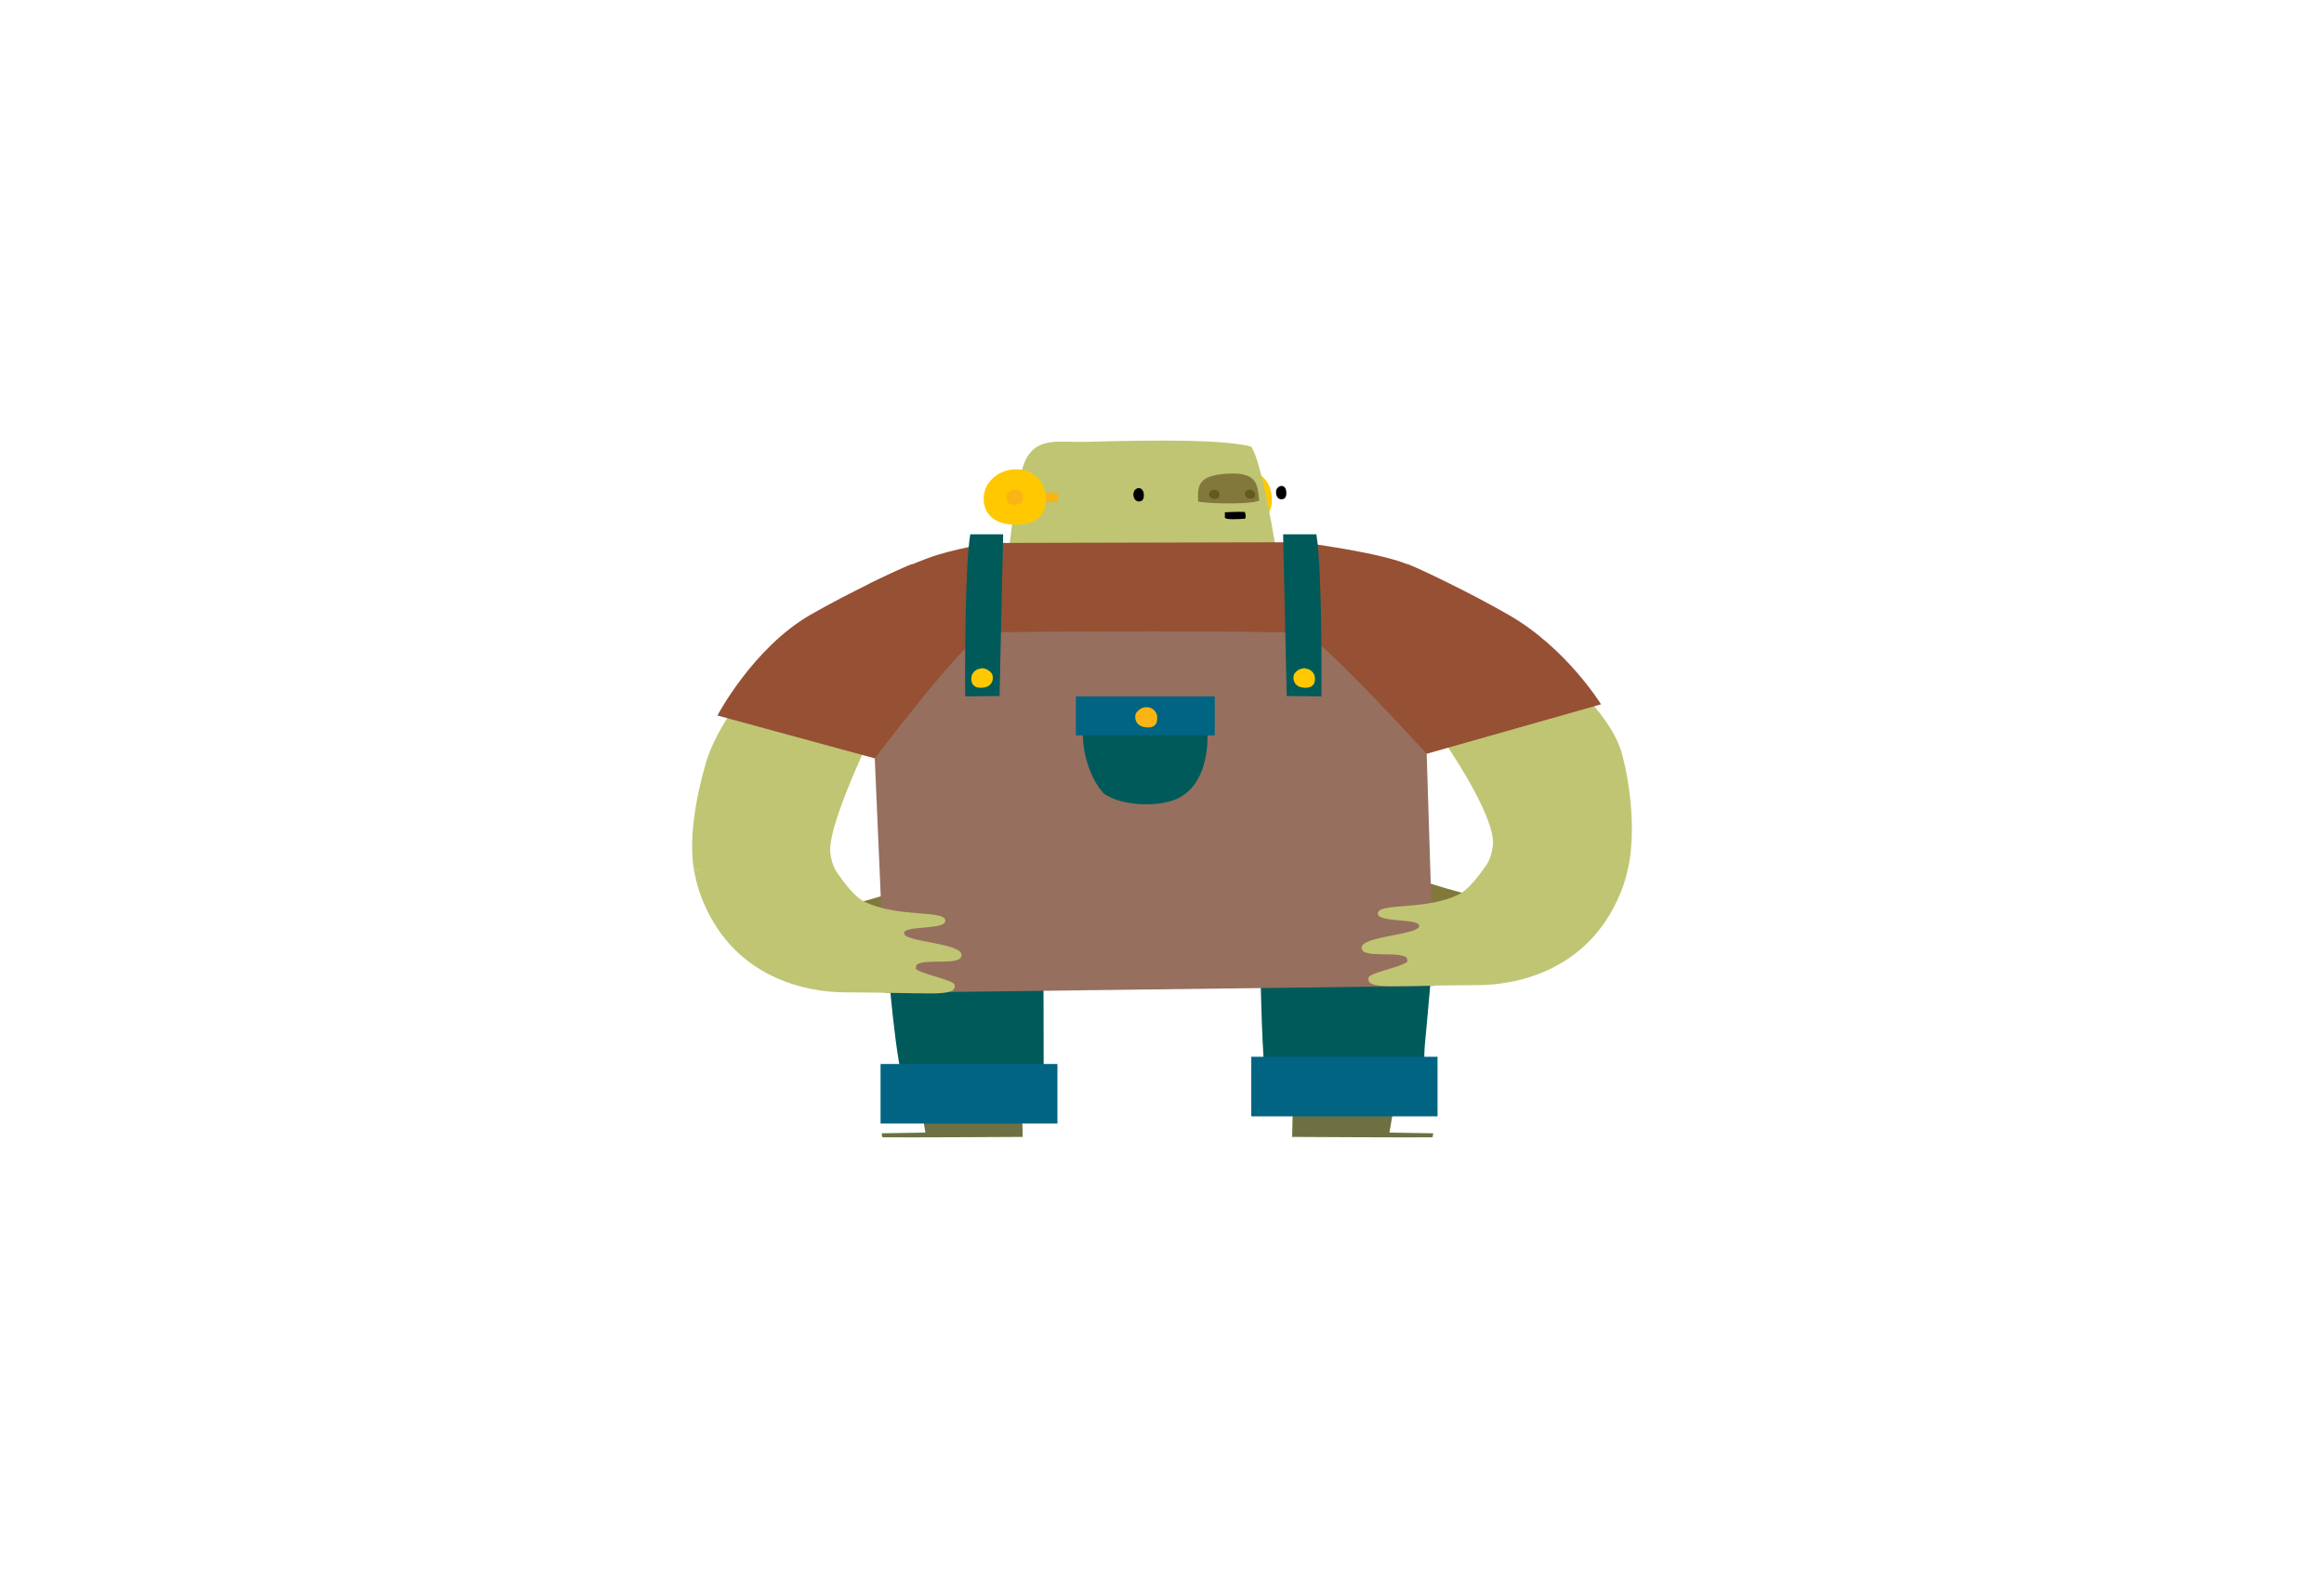 <svg version="1.1" xmlns="http://www.w3.org/2000/svg" xmlns:xlink="http://www.w3.org/1999/xlink" width="504.597" height="342.511" viewBox="0,0,504.597,342.511"><g transform="translate(12.299,-8.745)"><g data-paper-data="{&quot;isPaintingLayer&quot;:true}" fill-rule="nonzero" stroke="none" stroke-linecap="butt" stroke-linejoin="miter" stroke-miterlimit="10" stroke-dasharray="" stroke-dashoffset="0" style="mix-blend-mode: normal"><path d="M182.348,202.21v5.798c-3.77,-0.235 -9.188,-0.706 -10.052,-2.821c3.455,-0.94 6.753,-1.88 10.052,-2.977z" fill="#82783c" stroke-width="1"/><path d="M167.977,193.826c0.158,1.332 0.472,2.585 1.1,3.761h-30.705c-1.178,-7.052 0.472,-15.984 2.67,-23.506c2.434,-7.991 9.58,-16.454 9.58,-16.454l29.056,4.858c0.078,-0.078 -12.408,24.445 -11.701,31.34z" fill="#bfc572" stroke-width="1"/><path d="M185.803,131.145l7.617,28.206l-15.706,14.025l-34.238,-9.324c0,0 7.696,-14.652 20.182,-21.86c8.324,-4.78 19.946,-10.264 22.145,-11.048z" fill="#965034" stroke-width="1"/><path d="M306.737,202.993c-0.943,2.115 -6.282,2.585 -10.052,2.821v-5.799c3.298,1.097 6.596,2.037 10.052,2.978z" fill="#82783c" stroke-width="1"/><path d="M299.669,167.422l21.596,-16.846c0,0 15.941,11.205 18.689,22.095c1.964,7.601 2.67,16.297 1.493,23.349h-30.705c0.628,-1.175 0.943,-2.429 1.1,-3.761c0.707,-6.895 -12.173,-24.915 -12.173,-24.837z" fill="#bfc572" stroke-width="1"/><path d="M315.376,142.271c12.486,7.208 19.946,19.352 19.946,19.352l-37.851,10.734l-11.858,-13.006l7.617,-28.206c2.198,0.783 13.743,6.268 22.145,11.126z" fill="#965034" stroke-width="1"/><g stroke-width="1"><path d="M268.965,229.353l24.03,3.683c0,0.392 -3.612,21.546 -3.612,21.546l9.502,0.157c0,0 -0.078,0.627 -0.157,0.862c-3.141,0.078 -30.469,-0.078 -30.469,-0.078c0,0 0.55,-25.699 0.707,-26.169z" fill="#6d7041"/><path d="M262.526,244.083c-1.493,-13.006 -1.335,-48.892 -1.335,-51.007l37.851,16.297c0.314,2.194 -1.571,21.86 -1.964,26.091c-0.236,2.742 -0.078,5.72 -0.236,8.541z" fill="#005a5a"/><path d="M259.385,238.127h40.442v12.928h-40.442z" fill="#006482"/></g><g stroke-width="1"><path d="M209.755,255.522c0,0 -27.328,0.157 -30.469,0.078c-0.078,-0.235 -0.158,-0.862 -0.158,-0.862l9.503,-0.157c0,0 -3.613,-21.154 -3.613,-21.546l24.031,-3.683c0.078,0.47 0.707,26.169 0.707,26.169z" fill="#6d7041"/><path d="M183.604,242.829c-2.042,-8.07 -3.69,-31.889 -3.69,-31.889l34.317,-9.873l0.078,41.683z" fill="#005a5a"/><path d="M178.893,239.695h38.4v12.928h-38.4z" fill="#006482"/></g><g stroke-width="1"><path d="M263.86,117.277c0,4.858 -4.319,5.485 -7.224,5.328c-7.461,-0.392 -6.99,-6.816 -5.341,-8.932c1.413,-2.037 3.77,-3.133 6.282,-3.055c2.67,0 6.282,1.802 6.282,6.659z" fill="#ffc800"/><path d="M265.431,132.869l-59.211,0.235c0.786,-6.973 2.121,-20.293 4.162,-24.524c2.434,-5.015 7.382,-3.839 12.329,-3.918c5.261,-0.078 29.213,-1.018 36.594,1.019c1.964,1.88 5.419,20.841 6.126,27.188z" fill="#bfc572"/><path d="M263.233,118.844c0,0 0.078,0 0.078,0.078z" fill="#a0aa1e"/><path d="M261.112,117.433c-3.062,1.019 -12.879,0.471 -13.271,0.158c-0.078,-3.291 -0.235,-5.642 6.361,-6.034c6.596,-0.392 6.517,2.43 6.91,5.876z" fill="#82783c"/><path d="M259.149,115.005c0.628,0.078 1.021,0.548 1.099,1.097c0,0.783 -0.628,0.861 -1.099,0.861c-1.257,-0.078 -1.257,-1.175 -1.021,-1.489c0.236,-0.313 0.628,-0.47 1.021,-0.47z" fill="#645a1e"/><path d="M251.532,115.083c0.549,0 1.021,0.548 0.943,1.097c0,0.783 -0.628,0.861 -1.1,0.861c-1.256,-0.078 -1.256,-1.175 -1.02,-1.489c0.235,-0.313 0.627,-0.47 1.02,-0.47c0,0 0.079,0 0.158,0z" fill="#645a1e"/><path d="M253.652,119.941c0,0 2.905,-0.157 4.319,-0.078c0.158,0.392 0.236,0.861 0.158,1.253c-0.078,0.078 -0.078,0.236 -0.158,0.236c-0.549,0 -4.083,0.313 -4.319,-0.236c0,-0.313 0,-0.783 0,-1.175z" fill="#000000"/><path d="M267.001,115.789c0,1.175 -0.627,1.331 -1.099,1.331c-1.256,-0.078 -1.256,-1.645 -1.021,-2.194c0.236,-0.392 0.628,-0.705 1.1,-0.705c0.471,0 1.02,0.392 1.02,1.567z" fill="#000000"/><path d="M236.061,116.259c0,1.175 -0.627,1.332 -1.099,1.332c-1.256,-0.079 -1.335,-1.724 -1.021,-2.195c0.158,-0.392 0.55,-0.705 1.021,-0.705c0.472,0 1.099,0.392 1.099,1.567z" fill="#000000"/><path d="M217.45,115.709v2.038c-3.299,0.078 -8.402,-0.078 -10.052,-0.078v-2.038c2.827,0 7.225,0 10.052,0.078z" fill="#fab414"/><path d="M214.78,117.277c0,4.858 -4.319,5.485 -7.225,5.328c-7.381,-0.392 -6.911,-6.816 -5.261,-8.932c1.413,-2.037 3.77,-3.133 6.282,-3.055c2.67,0 6.204,1.802 6.204,6.659z" fill="#ffc800"/><path d="M208.262,115.005c0.943,0.078 1.649,0.862 1.571,1.802c0,1.332 -1.179,1.567 -1.964,1.489c-1.963,-0.078 -1.884,-1.88 -1.413,-2.429c0.393,-0.549 1.021,-0.862 1.728,-0.862c0.078,0 0.078,0 0.078,0z" fill="#fab414"/></g><path d="M176.38,156.296c-0.393,-7.052 -0.079,-20.764 -0.079,-20.764c0,0 7.147,-3.526 12.879,-5.641c5.733,-2.115 13.821,-3.291 13.821,-3.291l67.142,-0.157c0,0 17.669,2.273 23.48,4.936c0.236,1.254 1.884,18.804 1.964,19.117c0.942,4.858 1.884,21.86 1.884,21.86l-61.016,23.897l-58.74,-22.878c0,0 -0.785,-7.13 -1.334,-17.08z" fill="#965034" stroke-width="1"/><path d="M244.229,179.409l-7.461,44.112l-56.932,0.706l-2.199,-50.85c0,0 19.475,-25.778 23.873,-27.423c0.078,0.235 3.534,0 3.534,0c0,0 15.863,-0.157 31.725,-0.157z" fill="#966f5f" stroke-width="1"/><path d="M236.847,145.797c14.37,0 29.213,0.078 34.238,0.392c5.105,2.821 26.386,26.169 26.386,26.169l1.571,50.38l-62.274,0.783z" fill="#966f5f" stroke-width="1"/><path d="M273.519,124.72c1.335,8.071 1.099,35.181 1.099,35.181l-7.538,-0.079l-0.786,-35.101z" fill="#005a5a" stroke-width="1"/><path d="M271.163,153.867c1.179,0.078 2.121,1.097 2.042,2.272c0,1.645 -1.256,1.96 -2.277,1.881c-2.592,-0.079 -2.67,-2.43 -2.12,-3.134c0.549,-0.706 1.334,-1.097 2.198,-1.097c0,0 0.078,0 0.157,0.078z" fill="#ffc800" stroke-width="1"/><path d="M205.513,124.72l-0.785,35.101l-7.46,0.079c0,0 -0.236,-27.11 1.099,-35.181z" fill="#005a5a" stroke-width="1"/><path d="M200.802,153.788c0.863,0 1.649,0.392 2.198,1.097c0.55,0.705 0.472,3.055 -2.12,3.134c-1.021,0.078 -2.277,-0.236 -2.277,-1.881c-0.079,-1.175 0.863,-2.194 2.041,-2.272c0,-0.078 0.079,-0.078 0.158,-0.078z" fill="#ffc800" stroke-width="1"/><path d="M249.804,164.914c0.078,1.097 0.078,2.194 0.078,3.291c0.078,4.78 -1.178,10.891 -5.89,13.554c-4.084,2.351 -12.8,2.038 -16.648,-0.783c-3.219,-3.448 -5.418,-10.734 -4.162,-16.062z" fill="#005a5a" stroke-width="1"/><path d="M221.298,159.9h30.155v8.461h-30.155z" fill="#006482" stroke-width="1"/><path d="M236.847,162.251c1.256,0.078 2.198,1.175 2.12,2.429c0,1.724 -1.179,2.037 -2.278,1.959c-2.67,-0.157 -2.827,-2.507 -2.198,-3.291c0.549,-0.705 1.413,-1.175 2.277,-1.096z" fill="#fab414" stroke-width="1"/><path d="M341.447,195.941c-0.314,1.645 -0.707,3.291 -1.257,4.936c-6.753,19.039 -24.03,21.703 -31.647,21.703c-7.617,0 -13.9,0.235 -18.454,0.235c-4.555,0 -5.419,-0.627 -5.261,-1.802c0.157,-1.176 6.753,-2.194 8.481,-3.526c-0.078,-0.313 -0.157,-0.626 -0.157,-0.862c-1.964,-1.566 -9.895,0.314 -9.817,-2.194c0.079,-2.507 12.172,-2.742 12.486,-4.622c0.314,-1.88 -9.344,-0.627 -8.952,-2.899c0.393,-2.272 10.444,-0.47 17.668,-4.074c2.906,-1.411 6.754,-7.6 7.539,-8.854z" fill="#bfc572" stroke-width="1"/><path d="M167.742,195.55c0.785,1.254 4.633,7.443 7.538,8.854c7.225,3.604 17.277,1.802 17.669,4.074c0.393,2.272 -9.266,1.019 -8.952,2.899c0.313,1.88 12.407,2.037 12.485,4.622c0.079,2.585 -7.852,0.626 -9.816,2.194c0,0.235 -0.078,0.549 -0.157,0.862c1.728,1.331 8.324,2.35 8.481,3.526c0.158,1.175 -0.707,1.802 -5.261,1.802c-4.555,0 -10.837,-0.235 -18.454,-0.235c-7.617,0 -24.894,-2.586 -31.647,-21.625c-0.55,-1.645 -0.943,-3.291 -1.257,-4.936z" fill="#bfc572" stroke-width="1"/><path d="M-12.299,180c0,-94.582 112.958,-171.255 252.299,-171.255c139.341,0 252.299,76.674 252.299,171.255c0,94.582 -112.958,171.255 -252.299,171.255c-139.341,0 -252.299,-76.674 -252.299,-171.255z" fill="none" stroke-width="0"/></g></g></svg>